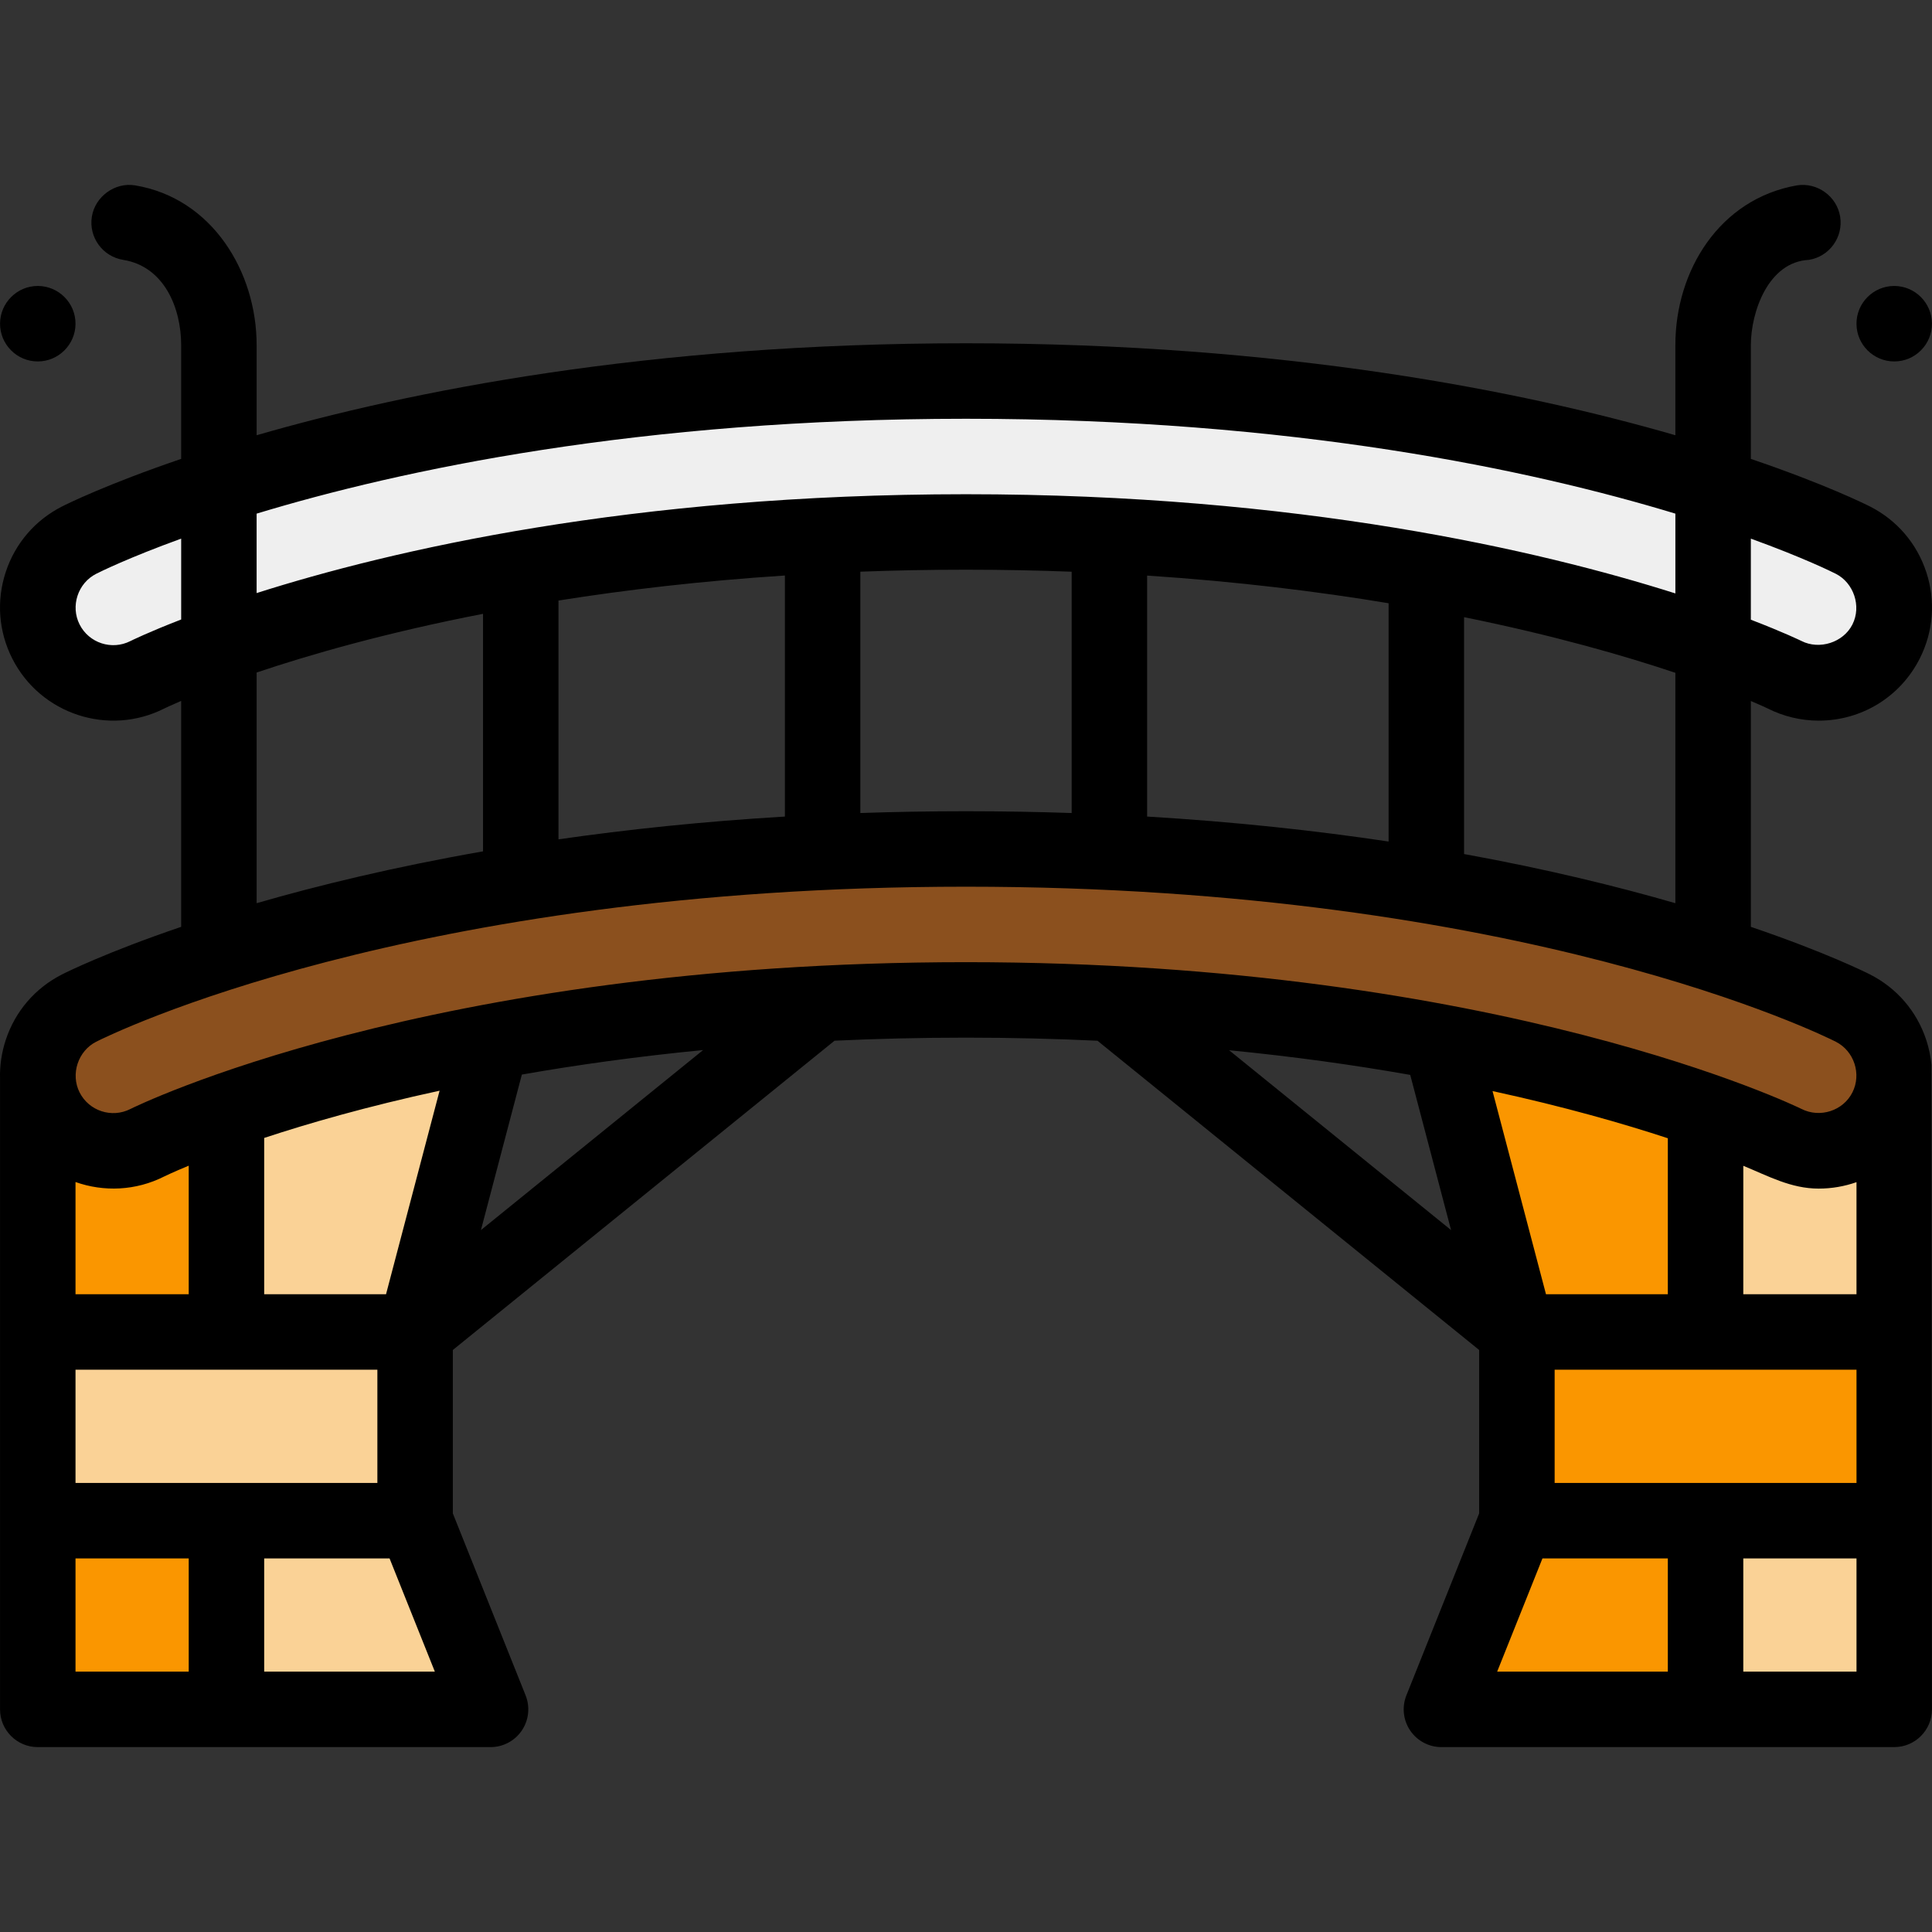 
<svg height="512pt" viewBox="0 -49 512 512" width="512pt" xmlns="http://www.w3.org/2000/svg"><rect x="0" y="-49" width="512" height="512" fill="#333333" stroke="none"/><path d="m130.012 404h-70v-50h50zm0 0" fill="#fad296"/><path d="m10.012 354h50v50h-50zm0 0" fill="#fa9600"/><path d="m110.012 304h-50v-76h70zm0 0" fill="#fad296"/><path d="m10.012 228h50v76h-50zm0 0" fill="#fa9600"/><path d="m10.012 304h100v50h-100zm0 0" fill="#fad296"/><path d="m452.012 354h50v50h-50zm0 0" fill="#fad296"/><path d="m452.012 404h-70l20-50h50zm0 0" fill="#fa9600"/><path d="m452.012 228h50v76h-50zm0 0" fill="#fad296"/><path d="m452.012 304h-50l-20-76h70zm0 0" fill="#fa9600"/><path d="m402.012 304h100v50h-100zm0 0" fill="#fa9600"/><path d="m481.992 256.004c-3.039 0-6.121-.695-9.016-2.164-.711-.352-77.363-37.84-216.961-37.84-140.598 0-216.215 37.465-216.965 37.84-9.855 4.988-21.887 1.047-26.875-8.809-4.992-9.852-1.047-21.887 8.809-26.875 3.398-1.719 84.98-42.152 235.031-42.152 150.047 0 231.629 40.434 235.027 42.152 9.855 4.988 13.801 17.023 8.809 26.875-3.523 6.961-10.559 10.973-17.859 10.973zm0 0" fill="#8b501e"/><path d="m481.992 132.004c-3.039 0-6.121-.695-9.016-2.164-.711-.352-77.363-37.84-216.961-37.84-140.598 0-216.215 37.465-216.965 37.84-9.855 4.988-21.887 1.047-26.875-8.809-4.992-9.852-1.047-21.887 8.809-26.875 3.398-1.719 84.98-42.152 235.031-42.152 150.047 0 231.629 40.434 235.027 42.152 9.855 4.988 13.801 17.023 8.809 26.875-3.523 6.961-10.559 10.973-17.859 10.973zm0 0" fill="#efefef"/><path d="m511.863 233.242c-.211-2.219-.66-4.43-1.371-6.598-2.496-7.617-7.805-13.805-14.953-17.422-1.199-.609-11.871-5.906-31.547-12.598v-59.855c2.852 1.207 4.352 1.93 4.445 1.973 4.184 2.121 8.863 3.238 13.531 3.238 11.383 0 21.645-6.305 26.781-16.449 3.621-7.152 4.238-15.281 1.742-22.898-2.496-7.613-7.805-13.805-14.953-17.422-1.199-.605-11.871-5.906-31.547-12.598v-30.141c.016-8.805 4.609-22.074 15.379-22.602 5.438-.871 9.16-6.012 8.289-11.449-.863-5.395-6.062-9.156-11.461-8.293-20.492 3.578-32.23 22.598-32.207 42.344v23.871c-40.289-11.652-103.59-24.371-187.992-24.371-84.395 0-147.699 12.719-187.988 24.371 0 0 0-23.867 0-23.871 0-19.449-11.777-38.938-32.207-42.344-5.363-.895-10.605 2.973-11.461 8.289-.871 5.441 2.848 10.578 8.297 11.449 10.895 1.75 15.371 12.773 15.371 22.605v30.141c-19.68 6.695-30.348 11.992-31.547 12.598-7.148 3.621-12.461 9.809-14.957 17.422-2.496 7.617-1.875 15.75 1.746 22.898 7.469 14.754 25.555 20.684 40.281 13.23.102-.051 1.609-.785 4.477-2.012v59.875c-19.68 6.691-30.348 11.988-31.547 12.598-7.148 3.617-12.461 9.805-14.957 17.422-1.105 3.371-1.594 6.844-1.496 10.297v167.059c0 5.523 4.477 10.004 10 10.004h119.996c3.316 0 6.418-1.648 8.277-4.395 1.863-2.75 2.238-6.242 1.004-9.324l-19.281-48.215v-43.309l101.156-81.965c11.125-.52 22.73-.809 34.836-.809 12.102 0 23.715.293 34.848.82l101.145 81.953v43.309l-19.281 48.215c-1.234 3.082-.855 6.574 1.004 9.324 1.859 2.746 4.961 4.395 8.281 4.395h119.992c5.523 0 10-4.48 10-10.004 0 0-.082-170.766-.125-170.758zm-47.871-139.5c13.961 5.062 21.535 8.82 22.512 9.316 4.711 2.383 6.875 8.551 4.406 13.438-2.426 4.789-8.742 6.781-13.496 4.375-.184-.09-4.727-2.309-13.422-5.645zm-395.984-6.625c38.086-11.555 101.285-25.141 187.992-25.141 86.711 0 149.91 13.582 187.992 25.141v21.148c-35.832-11.359-99.711-26.289-187.992-26.289-88.734 0-152.32 14.84-187.992 26.195zm375.984 42.184v61.055c-15.359-4.441-34.055-9.039-55.996-13.027v-62.773c23.828 4.832 42.605 10.258 55.996 14.746zm-75.996-18.434v63.148c-19.254-2.883-40.609-5.223-63.996-6.617v-63.863c23.781 1.566 45.145 4.195 63.996 7.332zm-83.996-8.359v63.953c-9.059-.309-18.391-.477-28-.477-9.605 0-18.938.168-28 .477v-63.961c9.027-.336 18.355-.523 28-.523s18.969.191 28 .531zm-75.996 1.008v63.883c-21.785 1.297-41.797 3.418-59.996 6.035v-63.289c17.832-2.832 37.848-5.188 59.996-6.629zm-139.996 25.711c14.109-4.754 34.207-10.543 60-15.559v62.949c-23.68 4.148-43.715 9.027-60 13.738zm-33.473-8.328c-4.918 2.492-10.949.516-13.441-4.402-2.469-4.879-.461-10.973 4.406-13.438.973-.496 8.551-4.254 22.512-9.316v21.43c-8.742 3.379-13.293 5.633-13.477 5.727zm81.961 119.148-14.195 53.945h-32.289v-41.426c11.723-3.871 27.27-8.355 46.484-12.52zm-96.484 73.945h79.996v30.004h-79.996zm30-20h-30v-29.742c7.461 2.641 15.938 2.359 23.523-1.48.121-.062 2.301-1.125 6.477-2.852zm0 100.008h-30v-30h30zm20 0v-30h33.227l12 30zm57.441-117.016 10.844-41.211c14.441-2.535 30.461-4.793 48.035-6.496zm128.547-71c-142.98 0-220.699 38.535-221.465 38.922-4.918 2.492-10.949.516-13.441-4.402-2.453-4.848-.418-10.996 4.406-13.438 3.312-1.68 82.832-41.082 230.5-41.082 147.68 0 227.188 39.402 230.504 41.082 4.863 2.461 6.867 8.57 4.402 13.438-2.48 4.902-8.613 6.844-13.492 4.375-.777-.387-79.633-38.895-221.414-38.895zm153.703 88.008-14.168-53.848c19.172 4.172 34.723 8.645 46.457 12.504v41.344zm-35.977-58.133 10.82 41.125-58.824-47.664c17.539 1.719 33.555 3.988 48.004 6.539zm68.266 158.141h-45.227l12-30h33.227zm50 0h-30v-30h30zm0-50.004h-79.996v-30.004h79.996zm-30-50.004s0-34.043.004-34.043c6.625 2.715 12.609 6.043 19.973 6.043 3.484 0 6.863-.598 10.02-1.707v29.707zm0 0"/><path d="m9.961 46.785h.051c5.488 0 9.969-4.461 10-9.953.031-5.512-4.438-10.02-9.949-10.051h-.051c-5.488 0-9.969 4.473-10 9.961-.008 2.672 1.02 5.18 2.902 7.082 1.879 1.898 4.379 2.949 7.047 2.961zm0 0"/><path d="m501.988 46.785h.051c2.672-.012 5.172-1.062 7.051-2.961 1.879-1.902 2.91-4.41 2.898-7.082-.031-5.488-4.508-9.961-10-9.961h-.051c-5.508.031-9.98 4.539-9.949 10.051.02 5.492 4.512 9.953 10 9.953zm0 0"/></svg>

